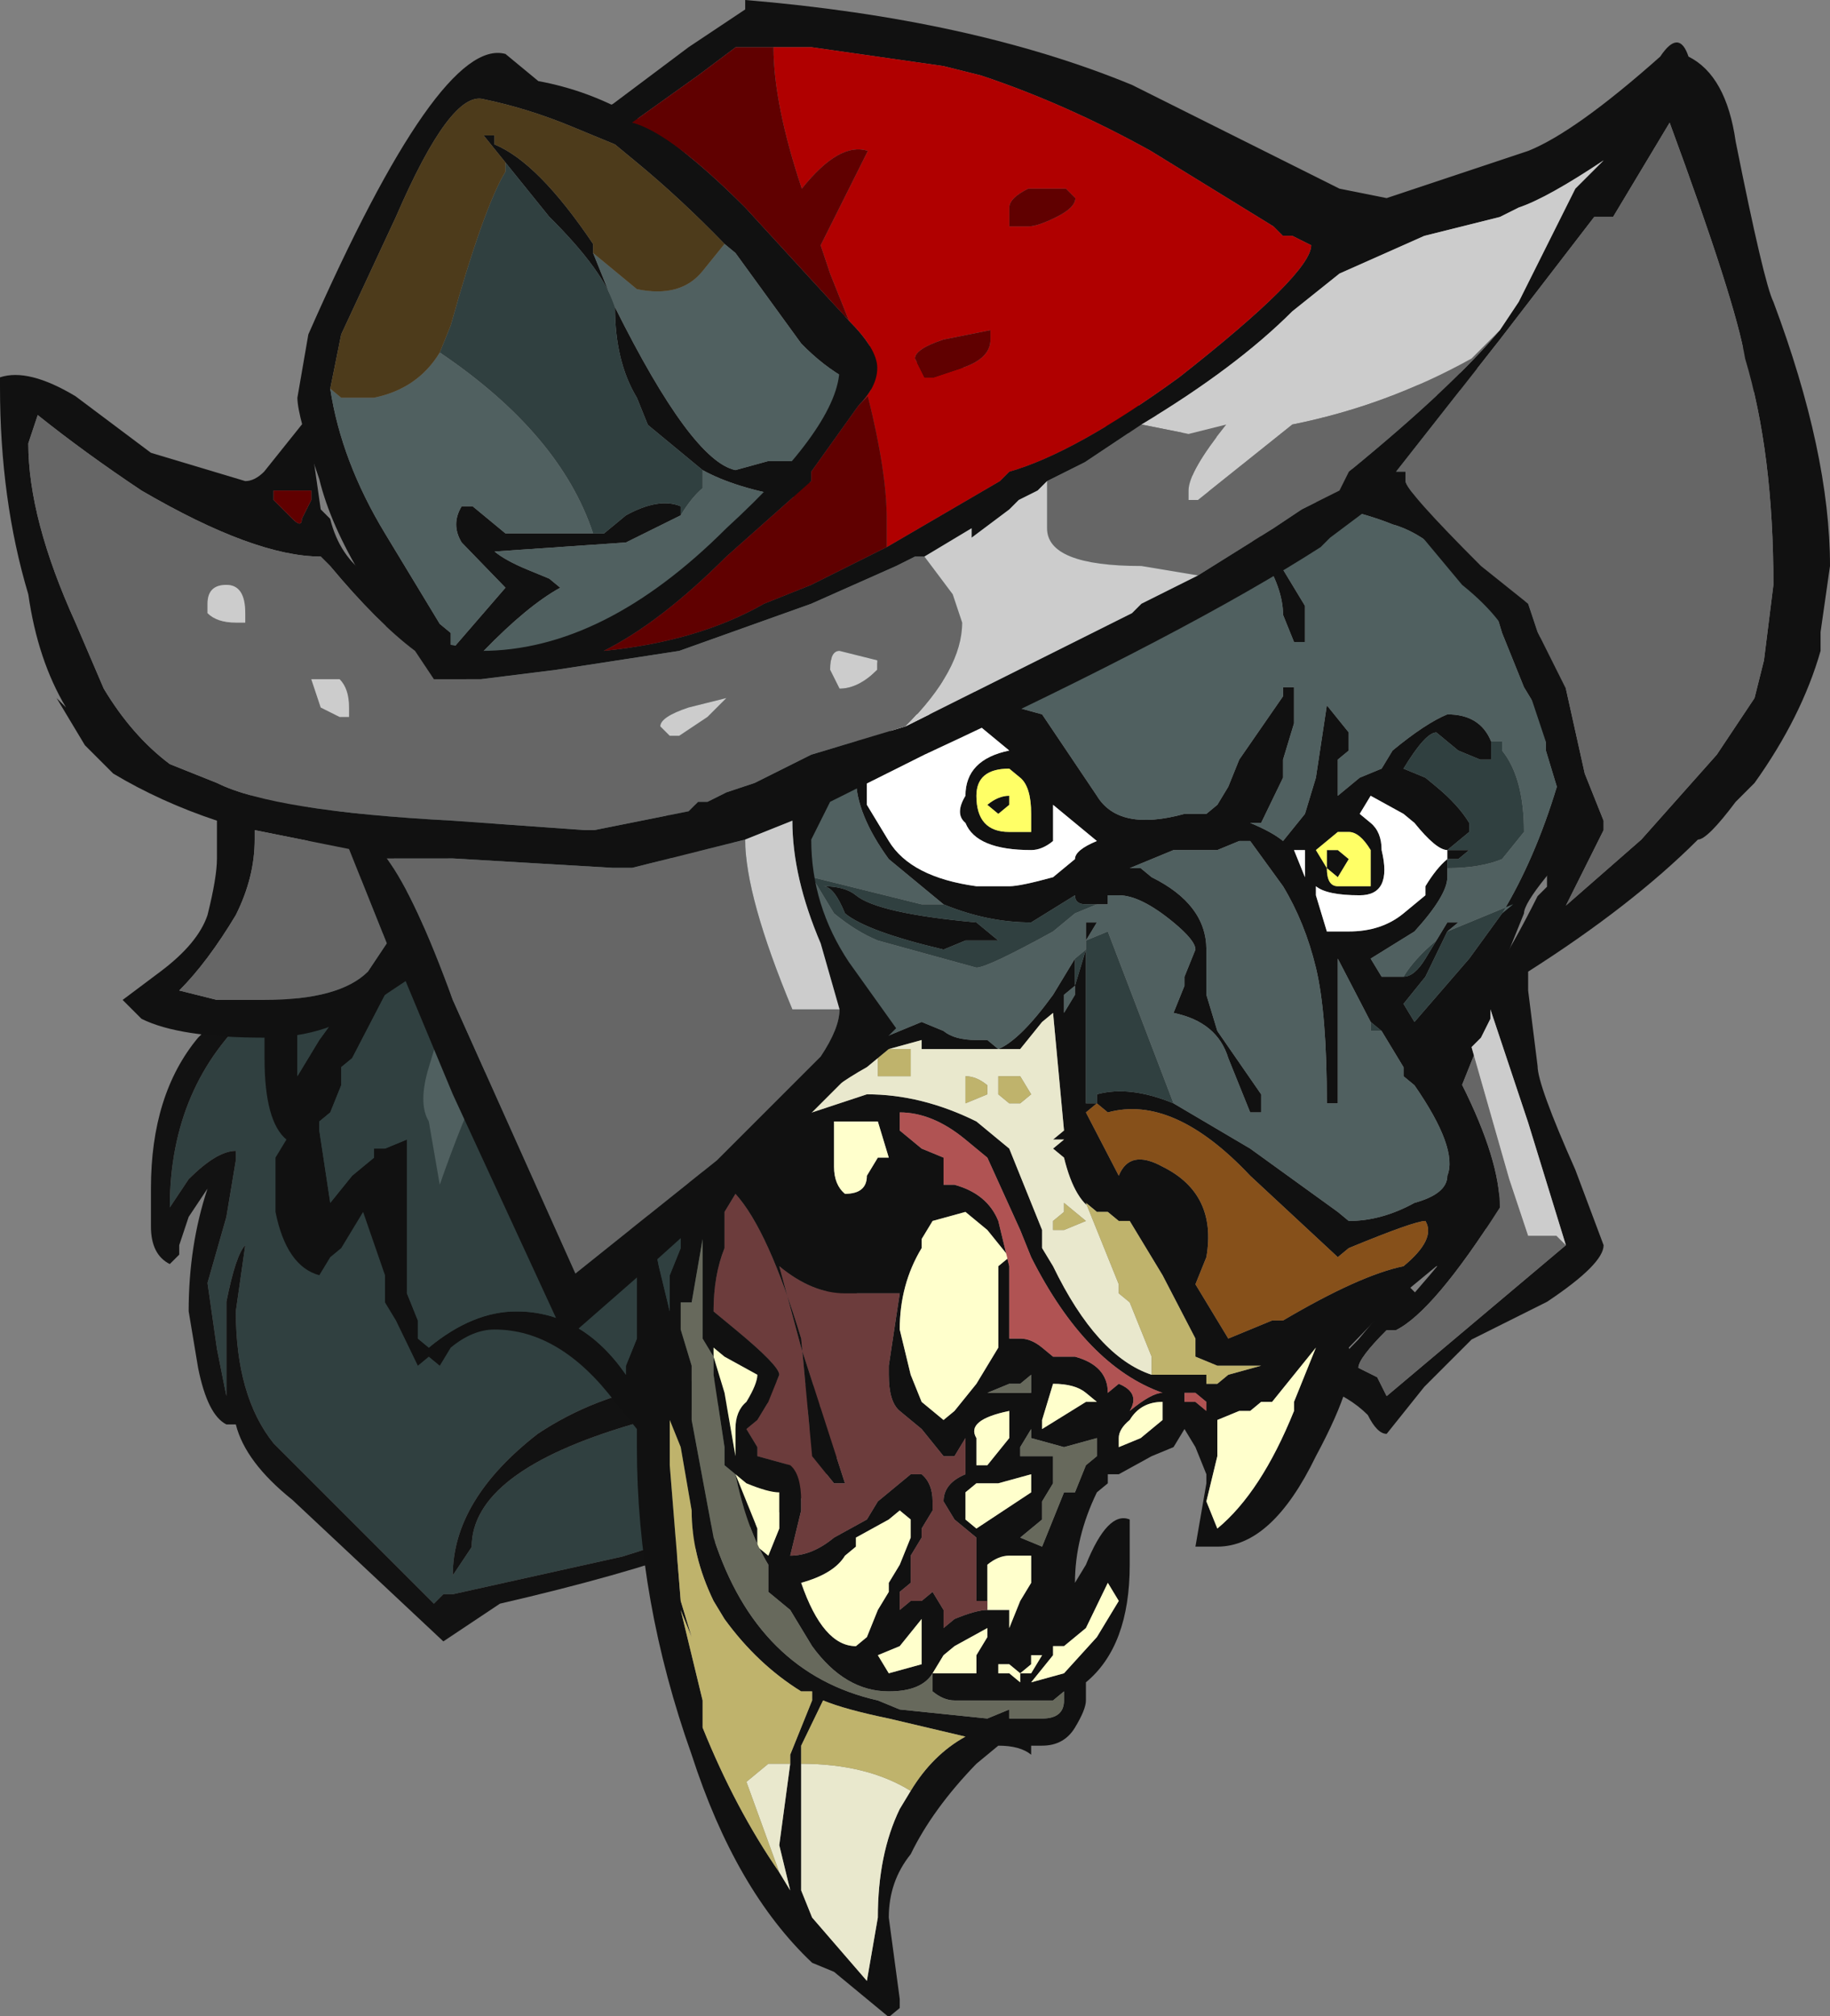 <?xml version="1.0" encoding="UTF-8" standalone="no"?>
<svg xmlns:ffdec="https://www.free-decompiler.com/flash" xmlns:xlink="http://www.w3.org/1999/xlink" ffdec:objectType="frame" height="74.8px" width="67.9px" xmlns="http://www.w3.org/2000/svg">
  <rect width="100%" height="100%" fill="#808080" stroke="none"/>
  <g transform="matrix(1.0, 0.0, 0.0, 1.0, 35.0, 24.15)">
    <use ffdec:characterId="1797" height="29.4" transform="matrix(1.0, 0.0, 0.0, 1.0, -29.4, 7.35)" width="26.25" xlink:href="#sprite0"/>
    <use ffdec:characterId="1820" height="75.95" transform="matrix(1.161, 0.0, 0.0, 0.959, -25.591, -22.148)" width="49.0" xlink:href="#sprite1"/>
    <use ffdec:characterId="1804" height="53.2" transform="matrix(1.0, 0.0, 0.0, 1.0, -35.0, -24.15)" width="67.9" xlink:href="#sprite2"/>
  </g>
  <defs>
    <g id="sprite0" transform="matrix(1.0, 0.0, 0.0, 1.0, 29.4, -7.35)">
      <use ffdec:characterId="1796" height="4.2" transform="matrix(7.0, 0.0, 0.0, 7.0, -29.4, 7.35)" width="3.75" xlink:href="#shape0"/>
    </g>
    <g id="shape0" transform="matrix(1.0, 0.0, 0.0, 1.0, 4.2, -1.05)">
      <path d="M-2.4 1.2 Q-1.4 1.2 -0.9 2.35 -0.65 2.95 -0.6 3.6 L-0.65 3.9 Q-1.55 3.75 -2.15 4.15 -2.6 4.5 -2.6 4.9 L-2.5 4.75 Q-2.5 4.35 -1.65 4.1 -0.9 3.9 -0.8 4.05 L-0.65 4.0 Q-0.75 4.25 -0.95 4.45 -1.05 4.6 -1.7 4.8 L-2.6 5.0 -2.65 5.0 -2.7 5.05 -3.55 4.2 Q-3.75 3.95 -3.75 3.5 L-3.7 3.15 Q-3.75 3.2 -3.8 3.45 L-3.8 3.95 -3.85 3.7 -3.9 3.35 -3.8 3.0 -3.75 2.7 -3.75 2.65 Q-3.85 2.65 -4.0 2.8 L-4.1 2.95 Q-4.1 2.3 -3.65 1.9 L-3.3 1.6 -3.3 1.65 -3.0 1.4 Q-2.75 1.2 -2.4 1.2" fill="#304040" fill-rule="evenodd" stroke="none"/>
      <path d="M-0.95 1.95 Q-0.75 2.2 -0.6 2.75 -0.45 3.2 -0.45 3.6 -0.45 4.25 -0.7 4.45 -1.05 4.75 -2.35 5.05 L-2.65 5.25 -3.45 4.5 Q-3.7 4.3 -3.75 4.1 L-3.8 4.1 Q-3.9 4.05 -3.95 3.8 L-4.0 3.5 Q-4.0 3.15 -3.9 2.85 L-4.0 3.0 -4.05 3.15 -4.05 3.2 -4.1 3.25 Q-4.2 3.2 -4.2 3.05 L-4.2 2.85 Q-4.2 2.35 -3.95 2.05 L-3.2 1.3 -3.15 1.2 -3.1 1.25 -2.9 1.15 Q-2.4 0.95 -1.85 1.15 -1.6 1.25 -1.35 1.5 L-0.95 1.95 M-2.4 1.2 Q-2.75 1.2 -3.0 1.4 L-3.3 1.65 -3.3 1.6 -3.65 1.9 Q-4.1 2.3 -4.1 2.95 L-4.0 2.8 Q-3.85 2.65 -3.75 2.65 L-3.75 2.7 -3.8 3.0 -3.9 3.35 -3.85 3.7 -3.8 3.95 -3.8 3.45 Q-3.75 3.2 -3.7 3.15 L-3.75 3.5 Q-3.75 3.95 -3.55 4.2 L-2.7 5.05 -2.65 5.0 -2.6 5.0 -1.7 4.8 Q-1.05 4.6 -0.95 4.45 -0.75 4.25 -0.65 4.0 L-0.8 4.05 Q-0.9 3.9 -1.65 4.1 -2.5 4.35 -2.5 4.75 L-2.6 4.9 Q-2.6 4.5 -2.15 4.15 -1.55 3.75 -0.65 3.9 L-0.6 3.6 Q-0.65 2.95 -0.9 2.35 -1.4 1.2 -2.4 1.2" fill="#121212" fill-rule="evenodd" stroke="none"/>
    </g>
    <g id="sprite1" transform="matrix(1.0, 0.0, 0.0, 1.0, 22.05, 23.1)">
      <use ffdec:characterId="1819" height="10.85" transform="matrix(7.0, 0.0, 0.0, 7.0, -22.05, -23.1)" width="7.0" xlink:href="#shape1"/>
    </g>
    <g id="shape1" transform="matrix(1.0, 0.0, 0.0, 1.0, 3.15, 3.3)">
      <path d="M1.4 -1.15 L1.5 -1.2 1.65 -1.3 2.4 -1.55 Q2.85 -1.7 3.05 -1.75 L3.85 -1.65 3.85 -1.6 3.8 -1.5 3.65 -1.4 Q3.4 -1.2 3.3 -0.85 L3.3 -0.75 3.1 -0.35 2.9 0.15 2.8 0.25 2.85 0.4 Q2.9 0.85 2.85 1.1 L2.75 1.25 Q2.65 1.4 2.65 1.45 L2.55 1.75 2.45 1.95 2.35 2.25 2.3 2.3 Q2.55 2.95 2.55 3.1 2.5 3.2 2.45 3.2 L2.3 3.4 2.25 3.4 2.05 3.6 1.85 3.85 Q1.9 4.0 1.7 4.45 1.5 4.95 1.25 4.95 L1.15 4.95 1.2 4.6 1.2 4.55 1.15 4.4 1.1 4.3 1.05 4.4 0.95 4.45 0.8 4.55 0.75 4.55 0.75 4.6 0.7 4.65 Q0.6 4.9 0.6 5.15 L0.65 5.05 Q0.75 4.75 0.85 4.8 L0.85 5.05 Q0.85 5.5 0.65 5.7 L0.65 5.8 Q0.65 5.85 0.6 5.95 0.55 6.05 0.45 6.05 L0.4 6.05 0.4 6.1 Q0.35 6.05 0.25 6.05 L0.15 6.15 Q-0.05 6.4 -0.15 6.65 -0.25 6.8 -0.25 7.0 L-0.2 7.45 -0.2 7.5 -0.25 7.55 -0.5 7.3 -0.6 7.25 Q-0.95 6.85 -1.15 6.1 -1.4 5.25 -1.4 4.4 L-1.4 4.3 -1.5 4.15 Q-1.75 3.75 -2.05 3.75 -2.15 3.75 -2.25 3.85 L-2.3 3.95 -2.35 3.9 -2.4 3.95 -2.5 3.7 -2.55 3.6 -2.55 3.45 -2.65 3.1 -2.75 3.3 -2.8 3.35 -2.85 3.45 Q-3.0 3.4 -3.05 3.1 L-3.05 2.8 -3.0 2.7 Q-3.1 2.6 -3.1 2.25 L-3.1 1.8 -3.05 1.75 -3.1 1.75 -3.0 1.5 -2.75 1.2 -2.75 1.15 -3.05 0.95 Q-3.2 0.85 -3.15 0.7 -2.85 0.7 -2.6 0.5 L-2.45 0.3 -2.45 0.25 -2.5 0.0 -2.55 -0.15 -2.65 -0.4 Q-2.8 -0.7 -2.85 -0.95 -2.95 -1.3 -2.95 -1.4 L-2.9 -1.75 Q-2.3 -3.4 -2.0 -3.3 L-1.85 -3.15 Q-1.4 -3.05 -1.05 -2.6 L-0.45 -1.85 -0.45 -1.8 -0.35 -1.7 Q-0.25 -1.6 -0.15 -1.6 L0.2 -1.55 0.35 -1.6 Q0.85 -1.45 1.15 -1.15 L1.3 -1.2 1.4 -1.15 M2.55 1.45 Q2.7 1.15 2.8 0.75 L2.75 0.55 2.75 0.4 2.65 0.2 2.55 -0.1 2.5 -0.3 2.35 -0.45 Q2.2 -0.65 2.05 -0.7 1.85 -0.8 1.35 -0.9 L1.45 -0.8 1.45 -0.6 1.55 -0.5 1.55 -0.45 1.65 -0.25 1.65 -0.05 1.6 -0.05 1.55 -0.2 Q1.55 -0.5 1.15 -0.95 0.95 -1.2 0.7 -1.25 L0.4 -1.4 -0.2 -1.4 Q-0.45 -1.45 -0.65 -1.7 L-0.95 -2.2 -1.0 -2.25 Q-1.2 -2.5 -1.4 -2.7 L-1.5 -2.8 -1.7 -2.9 Q-1.9 -3.0 -2.1 -3.05 -2.25 -3.1 -2.5 -2.4 L-2.75 -1.75 -2.8 -1.45 Q-2.75 -1.05 -2.55 -0.65 L-2.3 -0.15 -2.25 -0.1 -2.25 0.0 -2.0 -0.35 -2.2 -0.6 Q-2.25 -0.7 -2.2 -0.8 L-2.15 -0.8 -2.0 -0.65 -1.6 -0.65 -1.55 -0.65 -1.45 -0.75 Q-1.3 -0.85 -1.2 -0.8 L-1.2 -0.75 -1.45 -0.6 -2.05 -0.55 Q-2.0 -0.5 -1.9 -0.45 L-1.8 -0.4 -1.75 -0.35 Q-1.9 -0.25 -2.1 0.0 L-2.25 0.3 -2.3 0.3 Q-2.55 0.7 -2.95 0.85 L-2.9 0.85 -2.9 0.9 -2.5 1.0 -2.45 1.05 -2.45 1.1 -2.7 1.3 -2.7 1.35 Q-2.9 1.55 -2.95 1.75 L-2.95 2.35 -2.85 2.15 -2.7 1.9 Q-2.55 1.75 -2.4 1.7 -2.4 1.65 -2.4 1.75 L-2.55 1.9 -2.7 2.25 -2.75 2.3 -2.75 2.4 -2.8 2.55 -2.85 2.6 -2.85 2.65 -2.8 3.05 -2.7 2.9 -2.6 2.8 -2.6 2.75 -2.55 2.75 -2.45 2.7 -2.45 3.55 -2.4 3.7 -2.4 3.8 -2.35 3.85 Q-2.15 3.65 -1.95 3.65 -1.65 3.65 -1.45 4.0 L-1.45 3.95 -1.4 3.8 -1.4 3.35 -1.45 3.1 -1.45 3.05 -1.55 2.75 -1.5 2.75 Q-1.45 2.85 -1.35 3.1 L-1.3 3.4 -1.25 3.65 -1.25 3.45 -1.2 3.3 -1.2 3.05 -1.15 2.9 -1.1 2.85 -1.1 2.9 -1.0 2.8 Q-0.85 2.55 -0.4 2.2 L-0.1 2.05 0.0 2.1 Q0.05 2.15 0.15 2.15 L0.2 2.15 0.25 2.2 Q0.35 2.15 0.5 1.9 L0.6 1.7 0.6 1.85 0.65 1.65 0.65 1.5 0.7 1.5 0.65 1.6 0.65 2.5 0.7 2.5 0.7 2.45 Q0.85 2.4 1.05 2.5 L1.4 2.75 1.8 3.1 1.85 3.15 Q2.0 3.15 2.15 3.05 2.3 3.0 2.3 2.9 2.35 2.75 2.15 2.4 L2.1 2.35 2.1 2.3 2.0 2.1 1.95 2.05 1.8 1.7 1.8 2.5 1.75 2.5 Q1.75 2.0 1.7 1.75 1.65 1.5 1.55 1.3 L1.4 1.05 1.35 1.05 1.25 1.1 1.05 1.1 0.85 1.2 0.9 1.2 0.95 1.25 Q1.2 1.4 1.2 1.65 L1.2 1.9 1.25 2.1 1.45 2.45 1.45 2.55 1.4 2.55 1.3 2.25 Q1.25 2.05 1.05 2.0 L1.1 1.85 1.1 1.8 1.15 1.65 Q1.15 1.6 1.05 1.5 0.9 1.35 0.8 1.35 L0.75 1.35 0.75 1.4 0.7 1.4 0.65 1.4 Q0.6 1.4 0.6 1.35 L0.4 1.5 Q0.2 1.5 0.0 1.4 -0.1 1.3 -0.25 1.15 -0.4 0.9 -0.4 0.7 L-0.4 0.65 -0.35 0.65 -0.35 0.85 -0.25 1.05 Q-0.15 1.25 0.15 1.3 L0.3 1.3 Q0.35 1.3 0.5 1.25 L0.6 1.15 Q0.6 1.1 0.7 1.05 L0.5 0.85 0.5 1.05 Q0.45 1.1 0.4 1.1 0.15 1.1 0.1 0.95 0.05 0.9 0.1 0.8 0.1 0.6 0.3 0.55 L0.1 0.35 -0.15 0.35 -0.35 0.55 -0.4 0.5 -0.4 0.4 Q-0.4 0.35 -0.35 0.3 L-0.2 0.2 -0.5 0.05 -0.55 0.05 Q-0.55 0.0 -0.15 0.1 L0.2 0.25 0.3 0.3 0.45 0.35 0.7 0.8 Q0.8 1.0 1.1 0.9 L1.2 0.9 1.25 0.85 1.3 0.75 1.35 0.6 1.55 0.25 1.55 0.2 1.6 0.2 1.6 0.4 1.55 0.6 1.55 0.7 1.45 0.95 1.4 0.95 Q1.5 1.0 1.55 1.05 L1.65 0.9 1.7 0.7 1.75 0.3 Q1.75 0.25 1.75 0.3 L1.85 0.45 1.85 0.55 1.8 0.6 1.8 0.8 1.9 0.7 2.0 0.65 2.05 0.55 Q2.2 0.4 2.3 0.35 2.45 0.35 2.5 0.5 L2.5 0.6 2.45 0.6 2.35 0.55 2.25 0.45 Q2.2 0.45 2.1 0.65 L2.2 0.7 2.25 0.75 Q2.35 0.85 2.4 0.95 L2.4 1.0 2.3 1.1 2.4 1.1 2.35 1.15 2.3 1.15 2.3 1.2 2.3 1.25 Q2.3 1.35 2.15 1.55 L1.95 1.7 2.0 1.8 2.1 1.8 Q2.15 1.8 2.2 1.7 L2.25 1.6 2.3 1.5 2.35 1.5 2.3 1.55 2.2 1.8 2.1 1.95 2.15 2.05 2.4 1.7 2.55 1.45 M-1.6 -2.2 L-1.5 -1.9 Q-1.15 -1.05 -0.95 -1.0 L-0.8 -1.05 -0.7 -1.05 Q-0.65 -1.05 -0.6 -0.9 L-0.65 -0.85 -0.7 -0.85 Q-0.95 -0.9 -1.1 -1.0 L-1.35 -1.25 -1.4 -1.4 Q-1.5 -1.6 -1.5 -1.9 -1.55 -2.1 -1.8 -2.4 L-2.0 -2.7 -2.1 -2.85 -2.05 -2.85 -2.05 -2.8 Q-1.85 -2.7 -1.6 -2.25 L-1.6 -2.2 M2.8 -1.0 L3.0 -1.1 3.05 -1.15 3.3 -1.35 3.55 -1.5 3.6 -1.5 3.6 -1.55 2.8 -1.55 2.45 -1.5 2.4 -1.45 2.2 -1.4 1.85 -1.15 1.75 -1.05 Q2.2 -0.9 2.5 -0.6 L2.75 -0.95 2.8 -1.0 M3.0 -0.9 L3.0 -0.85 Q2.8 -0.6 2.6 -0.5 L2.6 -0.45 2.65 -0.4 2.75 -0.25 2.65 -0.3 2.7 -0.1 2.75 -0.05 2.9 -0.3 3.05 -0.6 3.1 -0.7 3.1 -0.85 3.2 -1.1 3.0 -0.9 M2.3 1.1 Q2.25 1.1 2.15 0.95 L2.1 0.9 1.95 0.8 1.9 0.9 1.95 0.95 Q2.0 1.0 2.0 1.1 2.05 1.35 1.9 1.35 1.75 1.35 1.7 1.3 L1.7 1.35 1.75 1.55 1.85 1.55 Q2.0 1.55 2.1 1.45 L2.2 1.35 2.2 1.3 Q2.25 1.2 2.3 1.15 L2.3 1.1 M1.95 1.1 Q1.9 1.0 1.85 1.0 L1.8 1.0 1.7 1.1 1.75 1.2 Q1.75 1.3 1.8 1.3 L1.95 1.3 1.95 1.1 M1.8 1.1 L1.85 1.15 1.8 1.25 1.75 1.2 1.75 1.1 1.8 1.1 M1.65 1.1 L1.6 1.1 1.65 1.25 1.65 1.1 M0.3 0.85 L0.25 0.9 0.2 0.85 Q0.25 0.8 0.3 0.8 L0.3 0.85 M0.15 0.8 Q0.15 1.0 0.3 1.0 L0.4 1.0 0.4 0.9 Q0.4 0.75 0.35 0.7 L0.3 0.65 Q0.15 0.65 0.15 0.8 M0.0 1.65 Q-0.35 1.55 -0.45 1.45 -0.5 1.3 -0.55 1.3 -0.45 1.3 -0.4 1.35 -0.3 1.45 0.15 1.5 L0.25 1.6 0.1 1.6 0.0 1.65 M0.75 1.15 L0.75 1.15 M0.7 3.1 Q0.6 3.05 0.55 2.8 L0.5 2.75 0.55 2.7 0.5 2.7 0.55 2.65 0.5 2.0 0.45 2.05 0.35 2.2 -0.1 2.2 -0.1 2.15 -0.25 2.2 -0.3 2.25 -0.35 2.3 Q-0.5 2.4 -0.7 2.6 L-0.6 2.55 -0.35 2.45 Q-0.1 2.45 0.15 2.6 L0.3 2.75 0.45 3.2 0.45 3.3 0.5 3.4 Q0.7 3.9 0.95 4.0 L1.2 4.0 1.2 4.05 1.25 4.05 1.3 4.0 1.45 3.95 1.25 3.95 1.15 3.9 1.15 3.8 1.0 3.45 0.85 3.15 0.8 3.15 0.75 3.1 0.7 3.1 M0.6 1.85 L0.55 1.9 0.55 2.0 0.6 1.9 0.6 1.85 M0.65 2.55 L0.8 2.9 Q0.85 2.75 1.0 2.85 1.25 3.0 1.2 3.35 L1.15 3.5 1.3 3.8 1.5 3.7 1.55 3.7 Q1.9 3.45 2.1 3.4 2.25 3.25 2.2 3.15 2.15 3.15 1.85 3.3 L1.8 3.35 1.4 2.9 Q1.05 2.45 0.75 2.55 L0.7 2.5 0.65 2.55 M0.1 2.7 Q-0.05 2.55 -0.2 2.55 L-0.2 2.65 -0.1 2.75 0.0 2.8 0.0 2.85 0.0 2.95 0.05 2.95 Q0.2 3.0 0.25 3.15 L0.3 3.4 0.3 3.8 0.35 3.8 Q0.4 3.8 0.45 3.85 L0.5 3.9 0.6 3.9 Q0.75 3.95 0.75 4.1 L0.8 4.05 Q0.9 4.1 0.85 4.2 0.95 4.1 1.0 4.1 0.65 3.95 0.4 3.35 L0.35 3.2 0.2 2.8 0.1 2.7 M0.2 3.2 L0.1 3.1 -0.05 3.15 -0.1 3.25 -0.1 3.3 Q-0.2 3.5 -0.2 3.75 L-0.15 4.0 -0.1 4.15 0.0 4.25 0.05 4.2 0.15 4.05 0.25 3.85 Q0.25 3.7 0.25 3.5 0.25 3.45 0.25 3.4 L0.3 3.35 0.2 3.2 M1.45 4.15 L1.4 4.2 1.35 4.2 1.25 4.25 1.25 4.45 1.2 4.7 1.25 4.85 Q1.45 4.65 1.6 4.2 L1.6 4.15 1.7 3.85 1.5 4.15 1.45 4.15 M0.85 4.25 Q0.8 4.3 0.8 4.35 L0.8 4.4 0.9 4.35 1.0 4.25 1.0 4.15 Q0.9 4.15 0.85 4.25 M1.15 4.1 L1.1 4.1 1.1 4.15 1.15 4.15 1.2 4.2 1.2 4.15 1.15 4.1 M0.3 4.05 L0.2 4.1 0.4 4.1 0.4 4.3 0.35 4.4 0.35 4.45 0.5 4.45 0.5 4.6 0.45 4.7 0.45 4.8 0.35 4.9 0.45 4.95 0.55 4.65 0.6 4.65 0.65 4.5 0.7 4.45 0.7 4.35 0.55 4.4 0.4 4.35 0.4 4.0 0.35 4.05 0.3 4.05 M0.2 5.25 L0.15 5.25 0.15 4.9 0.05 4.8 0.0 4.7 Q0.0 4.6 0.1 4.55 L0.1 4.35 0.05 4.45 0.0 4.45 -0.1 4.3 -0.2 4.2 Q-0.25 4.15 -0.25 4.0 L-0.25 3.95 -0.2 3.55 -0.45 3.55 Q-0.6 3.55 -0.75 3.4 L-0.65 3.85 -0.45 4.6 -0.5 4.6 -0.6 4.45 -0.65 3.8 Q-0.8 3.2 -0.95 3.0 L-1.0 3.1 -1.0 3.3 Q-1.05 3.45 -1.05 3.65 L-0.95 3.75 Q-0.75 3.95 -0.75 4.0 L-0.8 4.15 -0.85 4.25 -0.9 4.3 -0.85 4.4 -0.85 4.45 -0.7 4.5 Q-0.65 4.55 -0.65 4.7 L-0.65 4.75 -0.7 5.0 Q-0.6 5.0 -0.5 4.9 L-0.35 4.8 -0.3 4.7 -0.15 4.55 -0.1 4.55 Q-0.05 4.6 -0.05 4.7 L-0.05 4.75 -0.1 4.85 -0.1 4.9 -0.15 5.0 -0.15 5.15 -0.2 5.2 -0.2 5.3 -0.15 5.25 -0.1 5.25 -0.05 5.2 0.0 5.3 0.0 5.4 0.05 5.35 Q0.15 5.3 0.2 5.3 L0.3 5.3 0.3 5.4 0.35 5.25 0.4 5.15 0.4 5.0 0.3 5.0 Q0.25 5.0 0.2 5.05 L0.2 5.2 0.2 5.25 M0.15 4.4 L0.15 4.5 0.2 4.5 0.3 4.35 0.3 4.2 Q0.1 4.25 0.15 4.35 L0.15 4.4 M0.7 4.15 L0.65 4.1 Q0.6 4.05 0.5 4.05 L0.45 4.25 0.45 4.3 0.65 4.15 0.7 4.15 M0.4 4.55 L0.25 4.6 0.15 4.6 0.1 4.65 0.1 4.8 0.15 4.85 0.4 4.65 0.4 4.55 M0.55 5.2 L0.55 5.2 M0.75 5.15 L0.65 5.4 0.55 5.5 0.5 5.5 0.5 5.55 0.4 5.7 0.55 5.65 0.7 5.45 0.8 5.25 0.75 5.15 M0.4 5.6 L0.35 5.65 0.3 5.6 0.25 5.6 0.25 5.65 0.3 5.65 0.35 5.7 0.35 5.65 0.4 5.65 0.45 5.55 0.4 5.55 0.4 5.6 M0.2 5.4 L0.05 5.5 0.0 5.55 -0.05 5.65 0.15 5.65 0.15 5.55 0.2 5.45 0.2 5.4 M0.3 5.85 L0.3 5.9 0.45 5.9 Q0.55 5.9 0.55 5.8 L0.55 5.75 0.5 5.8 0.05 5.8 Q0.0 5.8 -0.05 5.75 -0.05 5.7 -0.05 5.65 -0.1 5.75 -0.25 5.75 -0.45 5.75 -0.6 5.5 L-0.7 5.3 -0.8 5.2 -0.8 5.05 Q-0.9 4.85 -0.95 4.55 L-1.0 4.5 -1.0 4.4 -1.05 4.0 -1.05 3.9 -1.1 3.8 -1.1 3.25 -1.15 3.6 -1.2 3.6 -1.2 3.75 -1.15 3.95 -1.15 4.25 -1.05 4.9 Q-0.85 5.65 -0.3 5.8 L-0.2 5.85 0.2 5.9 0.3 5.85 M-1.3 0.85 Q-1.15 1.0 -1.0 1.35 L-0.7 1.95 -0.7 2.0 Q-1.0 1.75 -1.15 1.45 -1.25 1.2 -1.3 0.85 M-0.5 2.65 L-0.5 2.85 Q-0.5 2.95 -0.45 3.0 -0.35 3.0 -0.35 2.9 L-0.3 2.8 -0.25 2.8 -0.3 2.6 -0.5 2.6 -0.5 2.65 M-1.05 3.85 L-1.05 3.9 -1.0 4.1 -0.95 4.45 -0.95 4.3 Q-0.95 4.2 -0.9 4.15 -0.85 4.05 -0.85 4.0 L-1.0 3.9 -1.05 3.85 M-0.65 5.75 Q-0.85 5.6 -1.0 5.35 L-1.05 5.25 Q-1.15 5.0 -1.15 4.75 L-1.2 4.4 -1.25 4.25 -1.25 4.5 -1.2 5.25 -1.15 5.45 -1.2 5.3 -1.1 5.8 -1.1 5.95 Q-0.95 6.4 -0.75 6.75 L-0.7 6.85 -0.75 6.6 -0.7 6.15 -0.7 6.1 -0.6 5.8 -0.6 5.75 -0.65 5.75 M-0.75 4.65 Q-0.8 4.65 -0.9 4.6 L-0.95 4.55 -0.85 4.85 -0.85 4.95 -0.8 5.0 -0.75 4.85 Q-0.75 4.7 -0.75 4.65 M-0.25 4.8 L-0.4 4.9 -0.4 4.95 -0.45 5.0 Q-0.5 5.1 -0.65 5.15 -0.55 5.5 -0.4 5.5 L-0.35 5.45 -0.3 5.3 -0.25 5.2 -0.25 5.15 -0.2 5.05 -0.15 4.9 -0.15 4.8 -0.2 4.75 -0.25 4.8 M-0.1 5.35 L-0.2 5.5 -0.3 5.55 -0.25 5.65 -0.1 5.6 -0.1 5.35 M-0.15 6.3 Q-0.05 6.1 0.1 6.0 L-0.25 5.9 Q-0.45 5.85 -0.55 5.8 L-0.65 6.05 -0.65 6.15 -0.65 6.85 -0.6 7.0 -0.35 7.35 -0.3 7.0 Q-0.3 6.65 -0.2 6.4 L-0.15 6.3" fill="#111111" fill-rule="evenodd" stroke="none"/>
      <path d="M0.65 2.55 L0.7 2.5 0.75 2.55 Q1.05 2.45 1.4 2.9 L1.8 3.35 1.85 3.3 Q2.15 3.15 2.2 3.15 2.25 3.25 2.1 3.4 1.9 3.45 1.55 3.7 L1.5 3.7 1.3 3.8 1.15 3.5 1.2 3.35 Q1.25 3.0 1.0 2.85 0.85 2.75 0.8 2.9 L0.65 2.55" fill="#86501a" fill-rule="evenodd" stroke="none"/>
      <path d="M0.2 3.2 L0.3 3.35 0.25 3.4 Q0.25 3.45 0.25 3.5 0.25 3.7 0.25 3.85 L0.15 4.05 0.05 4.2 0.0 4.25 -0.1 4.15 -0.15 4.0 -0.2 3.75 Q-0.2 3.5 -0.1 3.3 L-0.1 3.25 -0.05 3.15 0.1 3.1 0.2 3.2 M1.45 4.15 L1.5 4.15 1.7 3.85 1.6 4.15 1.6 4.2 Q1.45 4.65 1.25 4.85 L1.2 4.7 1.25 4.45 1.25 4.25 1.35 4.2 1.4 4.2 1.45 4.15 M0.85 4.25 Q0.9 4.15 1.0 4.15 L1.0 4.25 0.9 4.35 0.8 4.4 0.8 4.35 Q0.8 4.3 0.85 4.25 M0.2 5.3 L0.2 5.25 0.2 5.2 0.2 5.05 Q0.25 5.0 0.3 5.0 L0.4 5.0 0.4 5.15 0.35 5.25 0.3 5.4 0.3 5.3 0.2 5.3 M0.4 4.55 L0.4 4.65 0.15 4.85 0.1 4.8 0.1 4.65 0.15 4.6 0.25 4.6 0.4 4.55 M0.7 4.15 L0.65 4.15 0.45 4.3 0.45 4.25 0.5 4.05 Q0.6 4.05 0.65 4.1 L0.7 4.15 M0.15 4.4 L0.15 4.35 Q0.1 4.25 0.3 4.2 L0.3 4.35 0.2 4.5 0.15 4.5 0.15 4.4 M0.2 5.4 L0.2 5.45 0.15 5.55 0.15 5.65 -0.05 5.65 0.0 5.55 0.05 5.5 0.2 5.4 M0.4 5.6 L0.4 5.55 0.45 5.55 0.4 5.65 0.35 5.65 0.35 5.7 0.3 5.65 0.25 5.65 0.25 5.6 0.3 5.6 0.35 5.65 0.4 5.6 M0.75 5.15 L0.8 5.25 0.7 5.45 0.55 5.65 0.4 5.7 0.5 5.55 0.5 5.5 0.55 5.5 0.65 5.4 0.75 5.15 M-0.5 2.65 L-0.5 2.6 -0.3 2.6 -0.25 2.8 -0.3 2.8 -0.35 2.9 Q-0.35 3.0 -0.45 3.0 -0.5 2.95 -0.5 2.85 L-0.5 2.65 M-1.05 3.85 L-1.0 3.9 -0.85 4.0 Q-0.85 4.05 -0.9 4.15 -0.95 4.2 -0.95 4.3 L-0.95 4.45 -1.0 4.1 -1.05 3.9 -1.05 3.85 M-0.1 5.35 L-0.1 5.6 -0.25 5.65 -0.3 5.55 -0.2 5.5 -0.1 5.35 M-0.25 4.8 L-0.2 4.75 -0.15 4.8 -0.15 4.9 -0.2 5.05 -0.25 5.15 -0.25 5.2 -0.3 5.3 -0.35 5.45 -0.4 5.5 Q-0.55 5.5 -0.65 5.15 -0.5 5.1 -0.45 5.0 L-0.4 4.95 -0.4 4.9 -0.25 4.8 M-0.75 4.65 Q-0.75 4.7 -0.75 4.85 L-0.8 5.0 -0.85 4.95 -0.85 4.85 -0.95 4.55 -0.9 4.6 Q-0.8 4.65 -0.75 4.65" fill="#ffffcc" fill-rule="evenodd" stroke="none"/>
      <path d="M2.3 1.15 L2.3 1.2 2.3 1.15 Q2.25 1.2 2.2 1.3 L2.2 1.35 2.1 1.45 Q2.0 1.55 1.85 1.55 L1.75 1.55 1.7 1.35 1.7 1.3 Q1.75 1.35 1.9 1.35 2.05 1.35 2.0 1.1 2.0 1.0 1.95 0.95 L1.9 0.9 1.95 0.8 2.1 0.9 2.15 0.95 Q2.25 1.1 2.3 1.1 L2.3 1.15 M1.65 1.1 L1.65 1.25 1.6 1.1 1.65 1.1 M-0.35 0.55 L-0.15 0.35 0.1 0.35 0.3 0.55 Q0.1 0.6 0.1 0.8 0.05 0.9 0.1 0.95 0.15 1.1 0.4 1.1 0.45 1.1 0.5 1.05 L0.5 0.85 0.7 1.05 Q0.6 1.1 0.6 1.15 L0.5 1.25 Q0.35 1.3 0.3 1.3 L0.15 1.3 Q-0.15 1.25 -0.25 1.05 L-0.35 0.85 -0.35 0.65 -0.4 0.65 -0.4 0.6 -0.35 0.6 -0.35 0.55" fill="#ffffff" fill-rule="evenodd" stroke="none"/>
      <path d="M-1.1 -1.0 L-1.1 -0.9 Q-1.15 -0.85 -1.2 -0.75 L-1.2 -0.8 Q-1.3 -0.85 -1.45 -0.75 L-1.55 -0.65 -1.6 -0.65 Q-1.75 -1.2 -2.3 -1.65 L-2.25 -1.8 Q-2.1 -2.45 -2.0 -2.65 L-2.0 -2.7 -1.8 -2.4 Q-1.55 -2.1 -1.5 -1.9 -1.5 -1.6 -1.4 -1.4 L-1.35 -1.25 -1.1 -1.0 M-2.9 0.85 L-2.7 0.9 Q-2.5 0.9 -2.2 0.8 L-1.85 0.6 -1.85 0.65 Q-2.0 1.0 -2.35 1.2 L-2.4 1.25 -2.5 1.4 Q-2.6 1.65 -2.65 1.85 -2.5 1.55 -2.05 1.3 -2.05 1.35 -2.25 1.75 L-2.25 1.9 -2.35 2.3 Q-2.4 2.5 -2.35 2.6 L-2.3 2.95 Q-2.1 2.25 -1.85 1.8 L-1.8 1.7 Q-1.7 1.6 -1.65 1.55 -1.7 1.9 -1.35 2.6 L-1.35 2.55 -1.25 1.7 -1.25 1.65 -1.3 1.1 -1.25 1.0 -1.3 0.75 -1.25 0.7 -0.85 1.2 -0.55 1.6 -0.4 2.2 Q-0.85 2.55 -1.0 2.8 L-1.1 2.9 -1.1 2.85 -1.15 2.9 -1.2 3.05 -1.2 3.3 -1.25 3.45 -1.25 3.65 -1.3 3.4 -1.35 3.1 Q-1.45 2.85 -1.5 2.75 L-1.55 2.75 -1.45 3.05 -1.45 3.1 -1.4 3.35 -1.4 3.8 -1.45 3.95 -1.45 4.0 Q-1.65 3.65 -1.95 3.65 -2.15 3.65 -2.35 3.85 L-2.4 3.8 -2.4 3.7 -2.45 3.55 -2.45 2.7 -2.55 2.75 -2.6 2.75 -2.6 2.8 -2.7 2.9 -2.8 3.05 -2.85 2.65 -2.85 2.6 -2.8 2.55 -2.75 2.4 -2.75 2.3 -2.7 2.25 -2.55 1.9 -2.4 1.75 Q-2.4 1.65 -2.4 1.7 -2.55 1.75 -2.7 1.9 L-2.85 2.15 -2.95 2.35 -2.95 1.75 Q-2.9 1.55 -2.7 1.35 L-2.7 1.3 -2.45 1.1 -2.45 1.05 -2.5 1.0 -2.9 0.9 -2.9 0.85 M0.6 1.7 L0.65 1.65 0.6 1.85 0.6 1.7 M0.65 1.6 L0.75 1.55 1.05 2.5 Q0.85 2.4 0.7 2.45 L0.7 2.5 0.65 2.5 0.65 1.6 M2.0 2.1 L1.95 2.1 1.95 2.05 2.0 2.1 M0.7 1.4 L0.6 1.45 0.5 1.55 Q0.2 1.75 0.15 1.75 L-0.3 1.6 Q-0.4 1.55 -0.5 1.45 L-0.6 1.25 -0.1 1.4 0.0 1.4 Q0.2 1.5 0.4 1.5 L0.6 1.35 Q0.6 1.4 0.65 1.4 L0.7 1.4 M-0.4 0.65 L-0.6 0.4 -1.0 0.05 -0.95 0.0 -0.95 -0.05 -0.9 -0.05 -0.65 0.05 -0.5 0.05 -0.2 0.2 -0.35 0.3 Q-0.4 0.35 -0.4 0.4 L-0.4 0.5 -0.35 0.55 -0.35 0.6 -0.4 0.6 -0.4 0.65 M2.5 0.5 L2.55 0.5 2.55 0.55 Q2.65 0.7 2.65 1.0 L2.55 1.15 Q2.45 1.2 2.3 1.2 L2.3 1.15 2.35 1.15 2.4 1.1 2.3 1.1 2.4 1.0 2.4 0.95 Q2.35 0.85 2.25 0.75 L2.2 0.7 2.1 0.65 Q2.2 0.45 2.25 0.45 L2.35 0.55 2.45 0.6 2.5 0.6 2.5 0.5 M2.1 1.8 Q2.15 1.7 2.25 1.6 L2.2 1.7 Q2.15 1.8 2.1 1.8 M2.3 1.55 L2.6 1.4 2.55 1.45 2.4 1.7 2.15 2.05 2.1 1.95 2.2 1.8 2.3 1.55 M2.65 -0.4 L2.6 -0.45 2.6 -0.5 Q2.8 -0.6 3.0 -0.85 L3.0 -0.9 3.1 -0.7 3.05 -0.6 Q2.95 -0.55 2.85 -0.5 L2.65 -0.4 M0.0 1.65 L0.1 1.6 0.25 1.6 0.15 1.5 Q-0.3 1.45 -0.4 1.35 -0.45 1.3 -0.55 1.3 -0.5 1.3 -0.45 1.45 -0.35 1.55 0.0 1.65 M0.75 1.15 L0.75 1.15 M-1.3 0.85 Q-1.25 1.2 -1.15 1.45 -1.0 1.75 -0.7 2.0 L-0.7 1.95 -1.0 1.35 Q-1.15 1.0 -1.3 0.85" fill="#304040" fill-rule="evenodd" stroke="none"/>
      <path d="M-1.0 -2.25 L-0.95 -2.2 -0.65 -1.7 Q-0.45 -1.45 -0.2 -1.4 L0.4 -1.4 0.7 -1.25 Q0.95 -1.2 1.15 -0.95 1.55 -0.5 1.55 -0.2 L1.6 -0.05 1.65 -0.05 1.65 -0.25 1.55 -0.45 1.55 -0.5 1.45 -0.6 1.45 -0.8 1.35 -0.9 Q1.85 -0.8 2.05 -0.7 2.2 -0.65 2.35 -0.45 L2.5 -0.3 2.55 -0.1 2.65 0.2 2.75 0.4 2.75 0.55 2.8 0.75 Q2.7 1.15 2.55 1.45 L2.6 1.4 2.3 1.55 2.35 1.5 2.3 1.5 2.25 1.6 Q2.15 1.7 2.1 1.8 L2.0 1.8 1.95 1.7 2.15 1.55 Q2.3 1.35 2.3 1.25 L2.3 1.2 Q2.45 1.2 2.55 1.15 L2.65 1.0 Q2.65 0.7 2.55 0.55 L2.55 0.5 2.5 0.5 Q2.45 0.35 2.3 0.35 2.2 0.4 2.05 0.55 L2.0 0.65 1.9 0.7 1.8 0.8 1.8 0.6 1.85 0.55 1.85 0.45 1.75 0.3 Q1.75 0.25 1.75 0.3 L1.7 0.7 1.65 0.9 1.55 1.05 Q1.5 1.0 1.4 0.95 L1.45 0.95 1.55 0.7 1.55 0.6 1.6 0.4 1.6 0.2 1.55 0.2 1.55 0.25 1.35 0.6 1.3 0.75 1.25 0.85 1.2 0.9 1.1 0.9 Q0.8 1.0 0.7 0.8 L0.45 0.35 0.3 0.3 0.2 0.25 -0.15 0.1 Q-0.55 0.0 -0.55 0.05 L-0.5 0.05 -0.65 0.05 -0.9 -0.05 -0.95 -0.05 -0.95 0.0 -1.0 0.05 -0.6 0.4 -0.4 0.65 -0.4 0.7 Q-0.4 0.9 -0.25 1.15 -0.1 1.3 0.0 1.4 L-0.1 1.4 -0.6 1.25 -0.5 1.45 Q-0.4 1.55 -0.3 1.6 L0.15 1.75 Q0.2 1.75 0.5 1.55 L0.6 1.45 0.7 1.4 0.75 1.4 0.75 1.35 0.8 1.35 Q0.9 1.35 1.05 1.5 1.15 1.6 1.15 1.65 L1.1 1.8 1.1 1.85 1.05 2.0 Q1.25 2.05 1.3 2.25 L1.4 2.55 1.45 2.55 1.45 2.45 1.25 2.1 1.2 1.9 1.2 1.65 Q1.2 1.4 0.95 1.25 L0.9 1.2 0.85 1.2 1.05 1.1 1.25 1.1 1.35 1.05 1.4 1.05 1.55 1.3 Q1.65 1.5 1.7 1.75 1.75 2.0 1.75 2.5 L1.8 2.5 1.8 1.7 1.95 2.05 1.95 2.1 2.0 2.1 2.1 2.3 2.1 2.35 2.15 2.4 Q2.35 2.75 2.3 2.9 2.3 3.0 2.15 3.05 2.0 3.15 1.85 3.15 L1.8 3.1 1.4 2.75 1.05 2.5 0.75 1.55 0.65 1.6 0.7 1.5 0.65 1.5 0.65 1.65 0.6 1.7 0.5 1.9 Q0.35 2.15 0.25 2.2 L0.2 2.15 0.15 2.15 Q0.05 2.15 0.0 2.1 L-0.1 2.05 -0.4 2.2 -0.55 1.6 -0.85 1.2 -1.25 0.7 -1.3 0.75 -1.25 1.0 -1.3 1.1 -1.25 1.65 -1.25 1.7 -1.35 2.55 -1.35 2.6 Q-1.7 1.9 -1.65 1.55 -1.7 1.6 -1.8 1.7 L-1.85 1.8 Q-2.1 2.25 -2.3 2.95 L-2.35 2.6 Q-2.4 2.5 -2.35 2.3 L-2.25 1.9 -2.25 1.75 Q-2.05 1.35 -2.05 1.3 -2.5 1.55 -2.65 1.85 -2.6 1.65 -2.5 1.4 L-2.4 1.25 -2.35 1.2 Q-2.0 1.0 -1.85 0.65 L-1.85 0.6 -2.2 0.8 Q-2.5 0.9 -2.7 0.9 L-2.9 0.85 -2.95 0.85 Q-2.55 0.7 -2.3 0.3 L-2.25 0.3 -2.1 0.0 Q-1.9 -0.25 -1.75 -0.35 L-1.8 -0.4 -1.9 -0.45 Q-2.0 -0.5 -2.05 -0.55 L-1.45 -0.6 -1.2 -0.75 Q-1.15 -0.85 -1.1 -0.9 L-1.1 -1.0 Q-0.95 -0.9 -0.7 -0.85 L-0.65 -0.85 -0.6 -0.9 Q-0.65 -1.05 -0.7 -1.05 L-0.8 -1.05 -0.95 -1.0 Q-1.15 -1.05 -1.5 -1.9 L-1.6 -2.2 -1.4 -2.0 Q-1.2 -1.95 -1.1 -2.1 L-1.0 -2.25 M2.4 -1.45 L2.55 -1.4 Q2.85 -1.25 2.85 -1.2 L2.8 -1.0 2.75 -0.95 2.5 -0.6 Q2.2 -0.9 1.75 -1.05 L1.85 -1.15 2.2 -1.4 2.4 -1.45 M2.65 -0.4 L2.85 -0.5 Q2.95 -0.55 3.05 -0.6 L2.9 -0.3 2.75 -0.05 2.7 -0.1 2.65 -0.3 2.75 -0.25 2.65 -0.4 M0.6 1.85 L0.6 1.9 0.55 2.0 0.55 1.9 0.6 1.85 M-2.8 -1.45 L-2.75 -1.4 -2.6 -1.4 Q-2.4 -1.45 -2.3 -1.65 -1.75 -1.2 -1.6 -0.65 L-2.0 -0.65 -2.15 -0.8 -2.2 -0.8 Q-2.25 -0.7 -2.2 -0.6 L-2.0 -0.35 -2.25 0.0 -2.25 -0.1 -2.3 -0.15 -2.55 -0.65 Q-2.75 -1.05 -2.8 -1.45" fill="#506060" fill-rule="evenodd" stroke="none"/>
      <path d="M-1.0 -2.25 L-1.1 -2.1 Q-1.2 -1.95 -1.4 -2.0 L-1.6 -2.2 -1.6 -2.25 Q-1.85 -2.7 -2.05 -2.8 L-2.05 -2.85 -2.1 -2.85 -2.0 -2.7 -2.0 -2.65 Q-2.1 -2.45 -2.25 -1.8 L-2.3 -1.65 Q-2.4 -1.45 -2.6 -1.4 L-2.75 -1.4 -2.8 -1.45 -2.75 -1.75 -2.5 -2.4 Q-2.25 -3.1 -2.1 -3.05 -1.9 -3.0 -1.7 -2.9 L-1.5 -2.8 -1.4 -2.7 Q-1.2 -2.5 -1.0 -2.25 M2.4 -1.45 L2.45 -1.5 2.8 -1.55 3.6 -1.55 3.6 -1.5 3.55 -1.5 3.3 -1.35 3.05 -1.15 3.0 -1.1 2.8 -1.0 2.85 -1.2 Q2.85 -1.25 2.55 -1.4 L2.4 -1.45 M3.1 -0.7 L3.0 -0.9 3.2 -1.1 3.1 -0.85 3.1 -0.7" fill="#4d3b1b" fill-rule="evenodd" stroke="none"/>
      <path d="M1.8 1.1 L1.75 1.1 1.75 1.2 1.8 1.25 1.85 1.15 1.8 1.1 M1.95 1.1 L1.95 1.3 1.8 1.3 Q1.75 1.3 1.75 1.2 L1.7 1.1 1.8 1.0 1.85 1.0 Q1.9 1.0 1.95 1.1 M0.15 0.8 Q0.15 0.65 0.3 0.65 L0.35 0.7 Q0.4 0.75 0.4 0.9 L0.4 1.0 0.3 1.0 Q0.15 1.0 0.15 0.8 M0.3 0.85 L0.3 0.8 Q0.25 0.8 0.2 0.85 L0.25 0.9 0.3 0.85" fill="#ffff66" fill-rule="evenodd" stroke="none"/>
      <path d="M-0.25 2.2 L-0.1 2.15 -0.1 2.2 0.35 2.2 0.45 2.05 0.5 2.0 0.55 2.65 0.5 2.7 0.55 2.7 0.5 2.75 0.55 2.8 Q0.6 3.05 0.7 3.1 L0.65 3.05 0.8 3.5 0.8 3.55 0.85 3.6 Q0.9 3.75 0.95 3.9 L0.95 4.0 Q0.7 3.9 0.5 3.4 L0.45 3.3 0.45 3.2 0.3 2.75 0.15 2.6 Q-0.1 2.45 -0.35 2.45 L-0.6 2.55 -0.7 2.6 Q-0.5 2.4 -0.35 2.3 L-0.3 2.25 -0.3 2.35 -0.15 2.35 -0.15 2.2 -0.25 2.2 M0.1 2.35 L0.1 2.5 0.2 2.45 0.2 2.4 Q0.15 2.35 0.1 2.35 M0.35 2.35 L0.25 2.35 0.25 2.45 0.3 2.5 0.35 2.5 0.4 2.45 0.35 2.35 M0.55 3.05 L0.55 3.1 0.5 3.15 0.5 3.2 0.55 3.2 0.65 3.15 0.55 3.05 M-0.75 6.75 L-0.9 6.25 -0.8 6.15 -0.7 6.15 -0.75 6.6 -0.7 6.85 -0.75 6.75 M-0.65 6.15 Q-0.35 6.15 -0.15 6.3 L-0.2 6.4 Q-0.3 6.65 -0.3 7.0 L-0.35 7.35 -0.6 7.0 -0.65 6.85 -0.65 6.15" fill="#e9e8cd" fill-rule="evenodd" stroke="none"/>
      <path d="M-0.25 2.2 L-0.15 2.2 -0.15 2.35 -0.3 2.35 -0.3 2.25 -0.25 2.2 M0.95 4.0 L0.95 3.9 Q0.9 3.75 0.85 3.6 L0.8 3.55 0.8 3.5 0.65 3.05 0.7 3.1 0.75 3.1 0.8 3.15 0.85 3.15 1.0 3.45 1.15 3.8 1.15 3.9 1.25 3.95 1.45 3.95 1.3 4.0 1.25 4.05 1.2 4.05 1.2 4.0 0.95 4.0 M0.35 2.35 L0.4 2.45 0.35 2.5 0.3 2.5 0.25 2.45 0.25 2.35 0.35 2.35 M0.1 2.35 Q0.15 2.35 0.2 2.4 L0.2 2.45 0.1 2.5 0.1 2.35 M0.55 3.05 L0.65 3.15 0.55 3.2 0.5 3.2 0.5 3.15 0.55 3.1 0.55 3.05 M-0.75 6.75 Q-0.95 6.4 -1.1 5.95 L-1.1 5.8 -1.2 5.3 -1.15 5.45 -1.2 5.25 -1.25 4.5 -1.25 4.25 -1.2 4.4 -1.15 4.75 Q-1.15 5.0 -1.05 5.25 L-1.0 5.35 Q-0.85 5.6 -0.65 5.75 L-0.6 5.75 -0.6 5.8 -0.7 6.1 -0.7 6.15 -0.8 6.15 -0.9 6.25 -0.75 6.75 M-0.65 6.15 L-0.65 6.05 -0.55 5.8 Q-0.45 5.85 -0.25 5.9 L0.1 6.0 Q-0.05 6.1 -0.15 6.3 -0.35 6.15 -0.65 6.15" fill="#bfb36c" fill-rule="evenodd" stroke="none"/>
      <path d="M0.3 4.05 L0.35 4.05 0.4 4.0 0.4 4.35 0.55 4.4 0.7 4.35 0.7 4.45 0.65 4.5 0.6 4.65 0.55 4.65 0.45 4.95 0.35 4.9 0.45 4.8 0.45 4.7 0.5 4.6 0.5 4.45 0.35 4.45 0.35 4.4 0.4 4.3 0.4 4.1 0.2 4.1 0.3 4.05 M0.3 5.85 L0.2 5.9 -0.2 5.85 -0.3 5.8 Q-0.85 5.65 -1.05 4.9 L-1.15 4.25 -1.15 3.95 -1.2 3.75 -1.2 3.6 -1.15 3.6 -1.1 3.25 -1.1 3.8 -1.05 3.9 -1.05 4.0 -1.0 4.4 -1.0 4.5 -0.95 4.55 Q-0.9 4.85 -0.8 5.05 L-0.8 5.2 -0.7 5.3 -0.6 5.5 Q-0.45 5.75 -0.25 5.75 -0.1 5.75 -0.05 5.65 -0.05 5.7 -0.05 5.75 0.0 5.8 0.05 5.8 L0.5 5.8 0.55 5.75 0.55 5.8 Q0.55 5.9 0.45 5.9 L0.3 5.9 0.3 5.85" fill="#67695c" fill-rule="evenodd" stroke="none"/>
      <path d="M0.1 2.7 L0.2 2.8 0.35 3.2 0.4 3.35 Q0.65 3.95 1.0 4.1 0.95 4.1 0.85 4.2 0.9 4.1 0.8 4.05 L0.75 4.1 Q0.75 3.95 0.6 3.9 L0.5 3.9 0.45 3.85 Q0.4 3.8 0.35 3.8 L0.3 3.8 0.3 3.4 0.25 3.15 Q0.2 3.0 0.05 2.95 L0.0 2.95 0.0 2.85 0.0 2.8 -0.1 2.75 -0.2 2.65 -0.2 2.55 Q-0.05 2.55 0.1 2.7 M1.15 4.1 L1.2 4.15 1.2 4.2 1.15 4.15 1.1 4.15 1.1 4.1 1.15 4.1" fill="#b05353" fill-rule="evenodd" stroke="none"/>
      <path d="M0.2 5.3 Q0.15 5.3 0.05 5.35 L0.0 5.4 0.0 5.3 -0.05 5.2 -0.1 5.25 -0.15 5.25 -0.2 5.3 -0.2 5.2 -0.15 5.15 -0.15 5.0 -0.1 4.9 -0.1 4.85 -0.05 4.75 -0.05 4.7 Q-0.05 4.6 -0.1 4.55 L-0.15 4.55 -0.3 4.7 -0.35 4.8 -0.5 4.9 Q-0.6 5.0 -0.7 5.0 L-0.65 4.75 -0.65 4.7 Q-0.65 4.55 -0.7 4.5 L-0.85 4.45 -0.85 4.4 -0.9 4.3 -0.85 4.25 -0.8 4.15 -0.75 4.0 Q-0.75 3.95 -0.95 3.75 L-1.05 3.65 Q-1.05 3.45 -1.0 3.3 L-1.0 3.1 -0.95 3.0 Q-0.8 3.2 -0.65 3.8 L-0.6 4.45 -0.5 4.6 -0.45 4.6 -0.65 3.85 -0.75 3.4 Q-0.6 3.55 -0.45 3.55 L-0.2 3.55 -0.25 3.95 -0.25 4.0 Q-0.25 4.15 -0.2 4.2 L-0.1 4.3 0.0 4.45 0.05 4.45 0.1 4.35 0.1 4.55 Q0.0 4.6 0.0 4.7 L0.05 4.8 0.15 4.9 0.15 5.25 0.2 5.25 0.2 5.3" fill="#6c3c3c" fill-rule="evenodd" stroke="none"/>
    </g>
    <g id="sprite2" transform="matrix(1.0, 0.0, 0.0, 1.0, 35.0, 24.15)">
      <use ffdec:characterId="1803" height="7.6" transform="matrix(7.0, 0.0, 0.0, 7.0, -35.0, -24.15)" width="9.7" xlink:href="#shape2"/>
    </g>
    <g id="shape2" transform="matrix(1.0, 0.0, 0.0, 1.0, 5.0, 3.45)">
      <path d="M-0.3 -0.55 L0.3 -0.9 0.35 -0.95 Q0.7 -1.05 1.25 -1.45 1.95 -2.0 1.95 -2.15 L1.85 -2.2 1.8 -2.2 1.75 -2.25 1.1 -2.65 Q0.65 -2.9 0.2 -3.05 L0.0 -3.1 -0.7 -3.2 -0.9 -3.2 -1.1 -3.2 -1.3 -3.05 -1.65 -2.8 Q-1.45 -2.75 -1.05 -2.35 L-0.5 -1.75 Q-0.35 -1.6 -0.35 -1.5 -0.35 -1.4 -0.45 -1.3 L-0.7 -0.95 -0.7 -0.9 -1.15 -0.5 Q-1.5 -0.15 -1.8 0.0 -1.3 -0.05 -0.95 -0.25 L-0.7 -0.35 -0.3 -0.55 M2.95 -1.7 L3.05 -1.85 3.35 -2.45 3.5 -2.6 Q3.2 -2.4 3.05 -2.35 L2.95 -2.3 2.55 -2.2 2.1 -2.0 1.85 -1.8 Q1.55 -1.5 1.05 -1.2 L0.75 -1.0 0.55 -0.9 0.5 -0.85 0.4 -0.8 0.35 -0.75 0.15 -0.6 0.15 -0.65 -0.1 -0.5 -0.15 -0.5 -0.25 -0.45 -0.7 -0.25 -1.4 0.0 -2.05 0.1 -2.45 0.15 -2.7 0.15 -2.8 0.0 Q-3.0 -0.15 -3.25 -0.45 L-3.3 -0.5 Q-3.65 -0.5 -4.25 -0.85 -4.55 -1.05 -4.8 -1.25 L-4.85 -1.1 Q-4.85 -0.7 -4.6 -0.15 L-4.45 0.2 Q-4.3 0.45 -4.1 0.6 L-3.85 0.7 Q-3.55 0.85 -2.6 0.9 L-1.9 0.95 -1.85 0.95 -1.35 0.85 -1.3 0.8 -1.25 0.8 -1.15 0.75 -1.0 0.7 -0.7 0.55 -0.2 0.4 1.0 -0.2 1.05 -0.25 1.35 -0.4 1.75 -0.65 1.9 -0.75 2.1 -0.85 2.15 -0.95 Q2.7 -1.4 2.95 -1.7 M2.1 -2.45 L2.35 -2.4 3.1 -2.65 Q3.35 -2.75 3.8 -3.15 3.9 -3.3 3.95 -3.15 4.15 -3.05 4.2 -2.7 4.35 -1.95 4.4 -1.85 4.7 -1.05 4.7 -0.45 L4.65 -0.1 4.65 0.0 Q4.55 0.35 4.3 0.7 L4.2 0.8 Q4.05 1.0 4.0 1.0 3.65 1.35 3.1 1.7 L3.1 1.8 3.15 2.2 Q3.15 2.3 3.35 2.75 L3.5 3.15 Q3.5 3.25 3.2 3.45 L2.8 3.65 2.55 3.9 2.35 4.15 Q2.3 4.15 2.25 4.05 2.15 3.95 2.0 3.9 2.05 3.8 2.2 3.65 L2.45 3.35 2.5 3.4 Q2.85 3.0 2.85 2.9 2.85 2.8 2.75 2.6 2.65 2.4 2.65 2.3 L2.6 2.3 Q2.6 2.15 2.7 2.0 2.9 1.8 3.15 1.3 L3.2 1.25 3.2 1.15 3.3 0.9 3.3 0.8 3.05 0.05 Q3.0 -0.15 2.75 -0.35 L2.5 -0.65 Q2.45 -0.65 2.4 -0.7 L2.25 -0.75 2.05 -0.6 2.0 -0.55 Q1.3 -0.1 -0.1 0.55 L-0.6 0.8 -0.7 1.0 Q-0.7 1.35 -0.5 1.65 L-0.25 2.0 -1.1 2.85 -1.6 3.3 -2.0 3.65 -2.6 2.35 -2.85 1.75 -3.0 1.85 Q-3.25 2.05 -3.6 2.05 -4.05 2.05 -4.25 1.95 L-4.35 1.85 -4.15 1.7 Q-3.95 1.55 -3.9 1.4 -3.85 1.2 -3.85 1.1 L-3.85 0.9 Q-4.15 0.8 -4.4 0.65 L-4.55 0.5 -4.7 0.25 -4.65 0.3 Q-4.8 0.05 -4.85 -0.3 -5.0 -0.8 -5.0 -1.4 L-5.0 -1.45 Q-4.85 -1.5 -4.6 -1.35 L-4.2 -1.05 -3.7 -0.9 Q-3.65 -0.9 -3.6 -0.95 L-3.4 -1.2 -3.35 -1.25 -3.35 -1.1 -3.3 -0.75 -3.25 -0.7 Q-3.2 -0.5 -3.05 -0.4 L-3.05 -0.35 -3.0 -0.25 -2.8 -0.05 -2.75 -0.1 -2.7 -0.05 -2.45 0.0 Q-1.8 0.0 -1.15 -0.65 -0.55 -1.2 -0.55 -1.5 -0.55 -1.75 -1.1 -2.25 -1.4 -2.55 -1.6 -2.65 L-1.75 -2.75 -1.8 -2.75 -1.85 -2.8 -1.85 -2.85 -1.75 -2.9 -1.35 -3.2 -1.05 -3.4 -1.05 -3.45 Q0.15 -3.35 1.0 -3.0 L2.1 -2.45 M2.45 -0.95 L2.45 -0.9 Q2.45 -0.85 2.85 -0.45 L3.1 -0.25 3.15 -0.1 3.3 0.2 3.4 0.65 3.5 0.9 3.5 0.95 3.3 1.35 3.7 1.0 4.1 0.55 4.3 0.25 4.35 0.05 4.4 -0.35 Q4.4 -1.05 4.25 -1.55 4.2 -1.85 3.85 -2.8 L3.55 -2.3 3.45 -2.3 2.95 -1.65 2.4 -0.95 2.45 -0.95 M-3.35 -0.8 L-3.35 -0.85 -3.55 -0.85 -3.55 -0.8 -3.45 -0.7 Q-3.4 -0.65 -3.4 -0.7 L-3.35 -0.8 M-1.05 1.0 L-1.65 1.15 -1.75 1.15 -2.6 1.1 -2.95 1.1 Q-2.8 1.3 -2.6 1.85 L-1.95 3.3 -1.2 2.7 -0.65 2.15 Q-0.55 2.0 -0.55 1.9 L-0.65 1.55 Q-0.8 1.2 -0.8 0.9 L-1.05 1.0 M-3.65 1.0 Q-3.65 1.2 -3.75 1.4 -3.9 1.65 -4.05 1.8 L-3.85 1.85 -3.6 1.85 Q-3.2 1.85 -3.05 1.7 L-2.95 1.55 -3.15 1.05 -3.65 0.95 -3.65 1.0 M3.3 3.15 L3.1 2.5 2.9 1.9 2.9 1.95 2.85 2.05 2.75 2.3 Q2.95 2.7 2.95 2.95 2.6 3.5 2.4 3.6 L2.35 3.6 Q2.2 3.75 2.2 3.8 L2.3 3.85 2.35 3.95 3.3 3.15" fill="#111111" fill-rule="evenodd" stroke="none"/>
      <path d="M-0.9 -3.2 L-0.7 -3.2 0.0 -3.1 0.2 -3.05 Q0.65 -2.9 1.1 -2.65 L1.75 -2.25 1.8 -2.2 1.85 -2.2 1.95 -2.15 Q1.95 -2.0 1.25 -1.45 0.7 -1.05 0.35 -0.95 L0.3 -0.9 -0.3 -0.55 -0.3 -0.7 Q-0.3 -0.95 -0.4 -1.35 L-0.45 -1.3 Q-0.35 -1.4 -0.35 -1.5 -0.35 -1.6 -0.5 -1.75 L-0.6 -2.0 -0.65 -2.15 -0.6 -2.25 Q-0.45 -2.55 -0.4 -2.65 -0.55 -2.7 -0.75 -2.45 -0.9 -2.9 -0.9 -3.2 M0.25 -1.65 L0.25 -1.7 0.0 -1.65 Q-0.15 -1.6 -0.15 -1.55 L-0.1 -1.45 -0.05 -1.45 0.1 -1.5 Q0.25 -1.55 0.25 -1.65 M0.6 -2.3 Q0.7 -2.35 0.7 -2.4 L0.65 -2.45 0.45 -2.45 Q0.35 -2.4 0.35 -2.35 L0.35 -2.25 0.45 -2.25 Q0.5 -2.25 0.6 -2.3" fill="#b00000" fill-rule="evenodd" stroke="none"/>
      <path d="M-0.9 -3.2 Q-0.9 -2.9 -0.75 -2.45 -0.55 -2.7 -0.4 -2.65 -0.45 -2.55 -0.6 -2.25 L-0.65 -2.15 -0.6 -2.0 -0.5 -1.75 -1.05 -2.35 Q-1.45 -2.75 -1.65 -2.8 L-1.3 -3.05 -1.1 -3.2 -0.9 -3.2 M-0.45 -1.3 L-0.4 -1.35 Q-0.3 -0.95 -0.3 -0.7 L-0.3 -0.55 -0.7 -0.35 -0.95 -0.25 Q-1.3 -0.05 -1.8 0.0 -1.5 -0.15 -1.15 -0.5 L-0.7 -0.9 -0.7 -0.95 -0.45 -1.3 M0.6 -2.3 Q0.5 -2.25 0.45 -2.25 L0.35 -2.25 0.35 -2.35 Q0.35 -2.4 0.45 -2.45 L0.65 -2.45 0.7 -2.4 Q0.7 -2.35 0.6 -2.3 M0.25 -1.65 Q0.25 -1.55 0.1 -1.5 L-0.05 -1.45 -0.1 -1.45 -0.15 -1.55 Q-0.15 -1.6 0.0 -1.65 L0.25 -1.7 0.25 -1.65 M-3.35 -0.8 L-3.4 -0.7 Q-3.4 -0.65 -3.45 -0.7 L-3.55 -0.8 -3.55 -0.85 -3.35 -0.85 -3.35 -0.8" fill="#600000" fill-rule="evenodd" stroke="none"/>
      <path d="M1.05 -1.2 L1.3 -1.15 1.5 -1.2 Q1.3 -0.95 1.3 -0.85 L1.3 -0.8 1.35 -0.8 1.85 -1.2 Q2.35 -1.3 2.8 -1.55 L2.95 -1.7 Q2.7 -1.4 2.15 -0.95 L2.1 -0.85 1.9 -0.75 1.75 -0.65 1.35 -0.4 1.05 -0.45 Q0.55 -0.45 0.55 -0.65 0.55 -0.8 0.55 -0.9 L0.5 -0.85 0.55 -0.9 0.75 -1.0 1.05 -1.2 M-0.2 0.4 L-0.7 0.55 -1.0 0.7 -1.15 0.75 -1.25 0.8 -1.3 0.8 -1.35 0.85 -1.85 0.95 -1.9 0.95 -2.6 0.9 Q-3.55 0.85 -3.85 0.7 L-4.1 0.6 Q-4.3 0.45 -4.45 0.2 L-4.6 -0.15 Q-4.85 -0.7 -4.85 -1.1 L-4.8 -1.25 Q-4.55 -1.05 -4.25 -0.85 -3.65 -0.5 -3.3 -0.5 L-3.25 -0.45 Q-3.0 -0.15 -2.8 0.0 L-2.7 0.15 -2.45 0.15 -2.05 0.1 -1.4 0.0 -0.7 -0.25 -0.25 -0.45 -0.15 -0.5 -0.1 -0.5 0.05 -0.3 0.1 -0.15 Q0.1 0.1 -0.2 0.4 M2.45 -0.95 L2.4 -0.95 2.95 -1.65 3.45 -2.3 3.55 -2.3 3.85 -2.8 Q4.2 -1.85 4.25 -1.55 4.4 -1.05 4.4 -0.35 L4.35 0.05 4.3 0.25 4.1 0.55 3.7 1.0 3.3 1.35 3.5 0.95 3.5 0.9 3.4 0.65 3.3 0.2 3.15 -0.1 3.1 -0.25 2.85 -0.45 Q2.45 -0.85 2.45 -0.9 L2.45 -0.95 M-3.7 -0.15 L-3.7 -0.2 Q-3.7 -0.35 -3.8 -0.35 -3.9 -0.35 -3.9 -0.25 L-3.9 -0.2 Q-3.85 -0.15 -3.75 -0.15 L-3.7 -0.15 M-1.05 1.0 Q-1.05 1.3 -0.8 1.9 L-0.55 1.9 Q-0.55 2.0 -0.65 2.15 L-1.2 2.7 -1.95 3.3 -2.6 1.85 Q-2.8 1.3 -2.95 1.1 L-2.6 1.1 -1.75 1.15 -1.65 1.15 -1.05 1.0 M-1.15 0.25 L-1.35 0.3 Q-1.5 0.35 -1.5 0.4 L-1.45 0.45 -1.4 0.45 -1.25 0.35 -1.15 0.25 M-0.35 0.05 L-0.55 0.0 Q-0.6 0.0 -0.6 0.1 L-0.55 0.2 Q-0.45 0.2 -0.35 0.1 L-0.35 0.05 M-3.15 0.35 L-3.15 0.3 Q-3.15 0.2 -3.2 0.15 L-3.35 0.15 -3.3 0.3 -3.2 0.35 -3.15 0.35 M-3.65 1.0 L-3.65 0.95 -3.15 1.05 -2.95 1.55 -3.05 1.7 Q-3.2 1.85 -3.6 1.85 L-3.85 1.85 -4.05 1.8 Q-3.9 1.65 -3.75 1.4 -3.65 1.2 -3.65 1.0 M2.85 2.05 L2.8 2.1 3.0 2.8 3.1 3.1 3.25 3.1 3.3 3.15 2.35 3.95 2.3 3.85 2.2 3.8 Q2.2 3.75 2.35 3.6 L2.4 3.6 Q2.6 3.5 2.95 2.95 2.95 2.7 2.75 2.3 L2.85 2.05" fill="#666666" fill-rule="evenodd" stroke="none"/>
      <path d="M1.05 -1.2 Q1.55 -1.5 1.85 -1.8 L2.1 -2.0 2.55 -2.2 2.95 -2.3 3.05 -2.35 Q3.2 -2.4 3.5 -2.6 L3.35 -2.45 3.05 -1.85 2.95 -1.7 2.8 -1.55 Q2.35 -1.3 1.85 -1.2 L1.35 -0.8 1.3 -0.8 1.3 -0.85 Q1.3 -0.95 1.5 -1.2 L1.3 -1.15 1.05 -1.2 M1.35 -0.4 L1.05 -0.25 1.0 -0.2 -0.2 0.4 Q0.1 0.1 0.1 -0.15 L0.05 -0.3 -0.1 -0.5 0.15 -0.65 0.15 -0.6 0.35 -0.75 0.4 -0.8 0.5 -0.85 0.55 -0.9 Q0.55 -0.8 0.55 -0.65 0.55 -0.45 1.05 -0.45 L1.35 -0.4 M-3.7 -0.15 L-3.75 -0.15 Q-3.85 -0.15 -3.9 -0.2 L-3.9 -0.25 Q-3.9 -0.35 -3.8 -0.35 -3.7 -0.35 -3.7 -0.2 L-3.7 -0.15 M-0.35 0.05 L-0.35 0.1 Q-0.45 0.2 -0.55 0.2 L-0.6 0.1 Q-0.6 0.0 -0.55 0.0 L-0.35 0.05 M-1.15 0.25 L-1.25 0.35 -1.4 0.45 -1.45 0.45 -1.5 0.4 Q-1.5 0.35 -1.35 0.3 L-1.15 0.25 M-0.55 1.9 L-0.8 1.9 Q-1.05 1.3 -1.05 1.0 L-0.8 0.9 Q-0.8 1.2 -0.65 1.55 L-0.55 1.9 M-3.15 0.35 L-3.2 0.35 -3.3 0.3 -3.35 0.15 -3.2 0.15 Q-3.15 0.2 -3.15 0.3 L-3.15 0.35 M2.85 2.05 L2.9 1.95 2.9 1.9 3.1 2.5 3.3 3.15 3.25 3.1 3.1 3.1 3.0 2.8 2.8 2.1 2.85 2.05" fill="#cccccc" fill-rule="evenodd" stroke="none"/>
    </g>
  </defs>
</svg>
